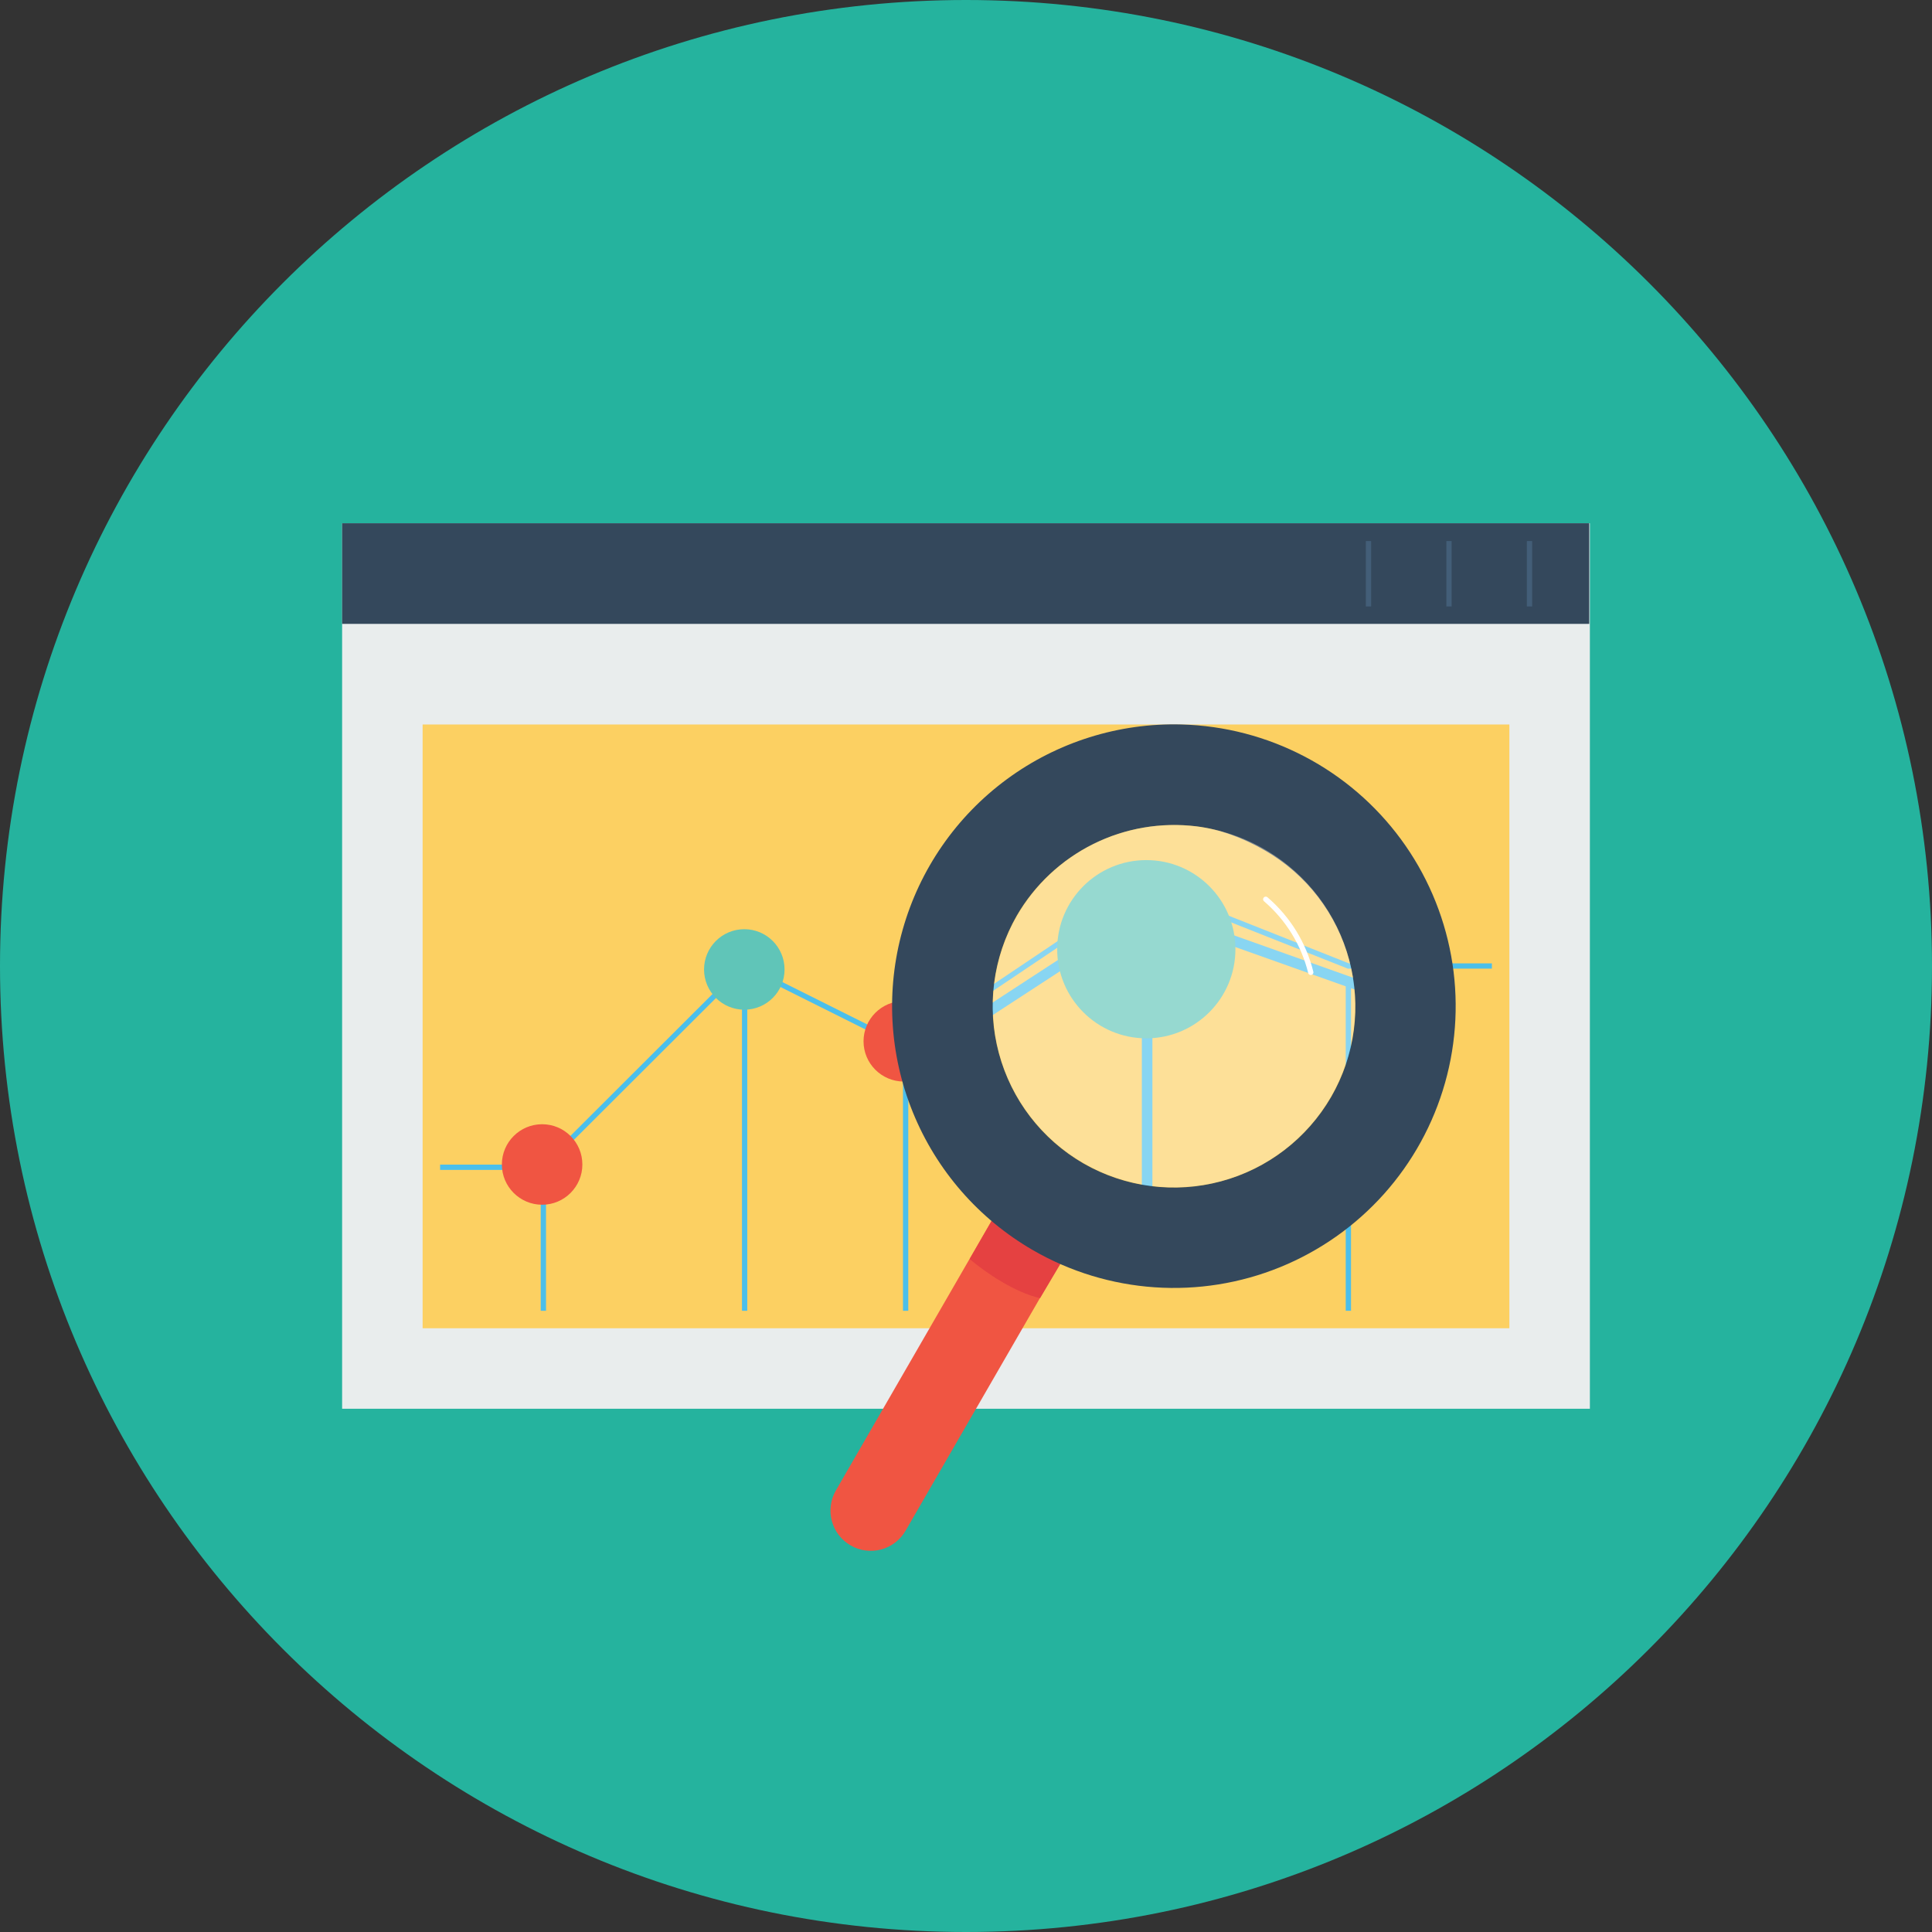 <svg width="60" height="60" viewBox="0 0 60 60" fill="none" xmlns="http://www.w3.org/2000/svg">
<rect x="0" y="0" width="60" height="60" fill="#333333" stroke="none"/>
<path d="M30 60C46.569 60 60 46.569 60 30C60 13.431 46.569 0 30 0C13.431 0 0 13.431 0 30C0 46.569 13.431 60 30 60Z" fill="#25B39E"/>
<path d="M49.375 16.25H10.625V43.75H49.375V16.25Z" fill="#E9EDED"/>
<path d="M10.625 16.25H49.355V19.375H10.625V16.25Z" fill="#34485C"/>
<path d="M47.5 16.885V18.751M45 16.886V18.751M42.5 16.886V18.751" stroke="#435E78" stroke-width="0.164" stroke-linecap="square" stroke-linejoin="round"/>
<path d="M13.125 22.5H46.875V41.25H13.125V22.5Z" fill="#FCD062"/>
<path d="M13.75 36.25H16.855L23.115 30L28.121 32.5L35.566 27.5L41.875 30H46.25M16.875 36.875V40.625M23.125 30.625V40.625M28.125 33.125V40.625" stroke="#4BBFEB" stroke-width="0.164" stroke-linecap="square"/>
<path d="M35.625 28.125V38.471" stroke="#4BBFEB" stroke-width="0.328"/>
<path d="M41.875 30.625V40.625" stroke="#4BBFEB" stroke-width="0.164" stroke-linecap="square"/>
<path d="M28.068 33.588C28.759 33.588 29.318 33.028 29.318 32.338C29.318 31.648 28.759 31.088 28.068 31.088C27.378 31.088 26.818 31.648 26.818 32.338C26.818 33.028 27.378 33.588 28.068 33.588Z" fill="#F05542"/>
<path d="M16.836 37.414C17.526 37.414 18.086 36.854 18.086 36.164C18.086 35.474 17.526 34.914 16.836 34.914C16.146 34.914 15.586 35.474 15.586 36.164C15.586 36.854 16.146 37.414 16.836 37.414Z" fill="#F05542"/>
<path d="M30.312 31.666L35.566 28.242L42.594 30.742" stroke="#4BBFEB" stroke-width="0.328"/>
<path d="M35.6 32.246C37.128 32.246 38.367 31.007 38.367 29.479C38.367 27.95 37.128 26.711 35.6 26.711C34.071 26.711 32.832 27.95 32.832 29.479C32.832 31.007 34.071 32.246 35.6 32.246Z" fill="#60C5B8"/>
<path d="M23.115 31.357C23.806 31.357 24.365 30.798 24.365 30.107C24.365 29.417 23.806 28.857 23.115 28.857C22.425 28.857 21.865 29.417 21.865 30.107C21.865 30.798 22.425 31.357 23.115 31.357Z" fill="#60C5B8"/>
<path d="M30.862 37.797L25.959 46.287C25.877 46.429 25.823 46.586 25.802 46.749C25.78 46.912 25.791 47.077 25.834 47.236C25.876 47.394 25.949 47.543 26.049 47.673C26.15 47.803 26.275 47.913 26.417 47.995C26.559 48.077 26.716 48.13 26.879 48.152C27.041 48.173 27.207 48.163 27.366 48.12C27.524 48.078 27.673 48.004 27.803 47.904C27.933 47.804 28.043 47.679 28.124 47.537L33.027 39.048" fill="#F05542"/>
<path d="M30.856 37.812L30.113 39.101C30.601 39.515 31.521 40.145 32.301 40.314L33.043 39.064L30.856 37.812Z" fill="#E54141"/>
<path d="M36.694 22.499C38.026 22.535 39.331 22.875 40.512 23.493C41.692 24.11 42.716 24.989 43.506 26.062C44.295 27.135 44.829 28.374 45.067 29.685C45.305 30.995 45.24 32.343 44.878 33.625C44.516 34.907 43.867 36.09 42.978 37.083C42.09 38.075 40.987 38.852 39.753 39.354C38.519 39.856 37.187 40.069 35.858 39.978C34.529 39.887 33.238 39.494 32.084 38.828C30.397 37.855 29.083 36.348 28.35 34.544C27.616 32.74 27.505 30.744 28.034 28.87C28.563 26.996 29.702 25.352 31.271 24.198C32.839 23.044 34.748 22.446 36.694 22.499ZM37.163 25.663C36.062 25.527 34.946 25.718 33.953 26.211C32.96 26.704 32.133 27.478 31.576 28.437C30.833 29.732 30.633 31.27 31.021 32.712C31.41 34.155 32.354 35.385 33.648 36.132C34.943 36.876 36.481 37.075 37.923 36.687C39.366 36.299 40.595 35.355 41.343 34.062C41.711 33.423 41.95 32.719 42.045 31.988C42.14 31.258 42.09 30.515 41.898 29.804C41.705 29.093 41.374 28.426 40.924 27.843C40.474 27.26 39.912 26.771 39.273 26.406C38.6 26.018 37.888 25.753 37.163 25.663Z" fill="#34485C"/>
<path opacity="0.341" d="M36.461 36.873C39.568 36.873 42.086 34.355 42.086 31.248C42.086 28.141 39.568 25.623 36.461 25.623C33.354 25.623 30.836 28.141 30.836 31.248C30.836 34.355 33.354 36.873 36.461 36.873Z" fill="white"/>
<path d="M39.309 27.928C40 28.52 40.489 29.314 40.707 30.198" stroke="white" stroke-width="0.164" stroke-linecap="round" stroke-linejoin="round"/>
</svg>
